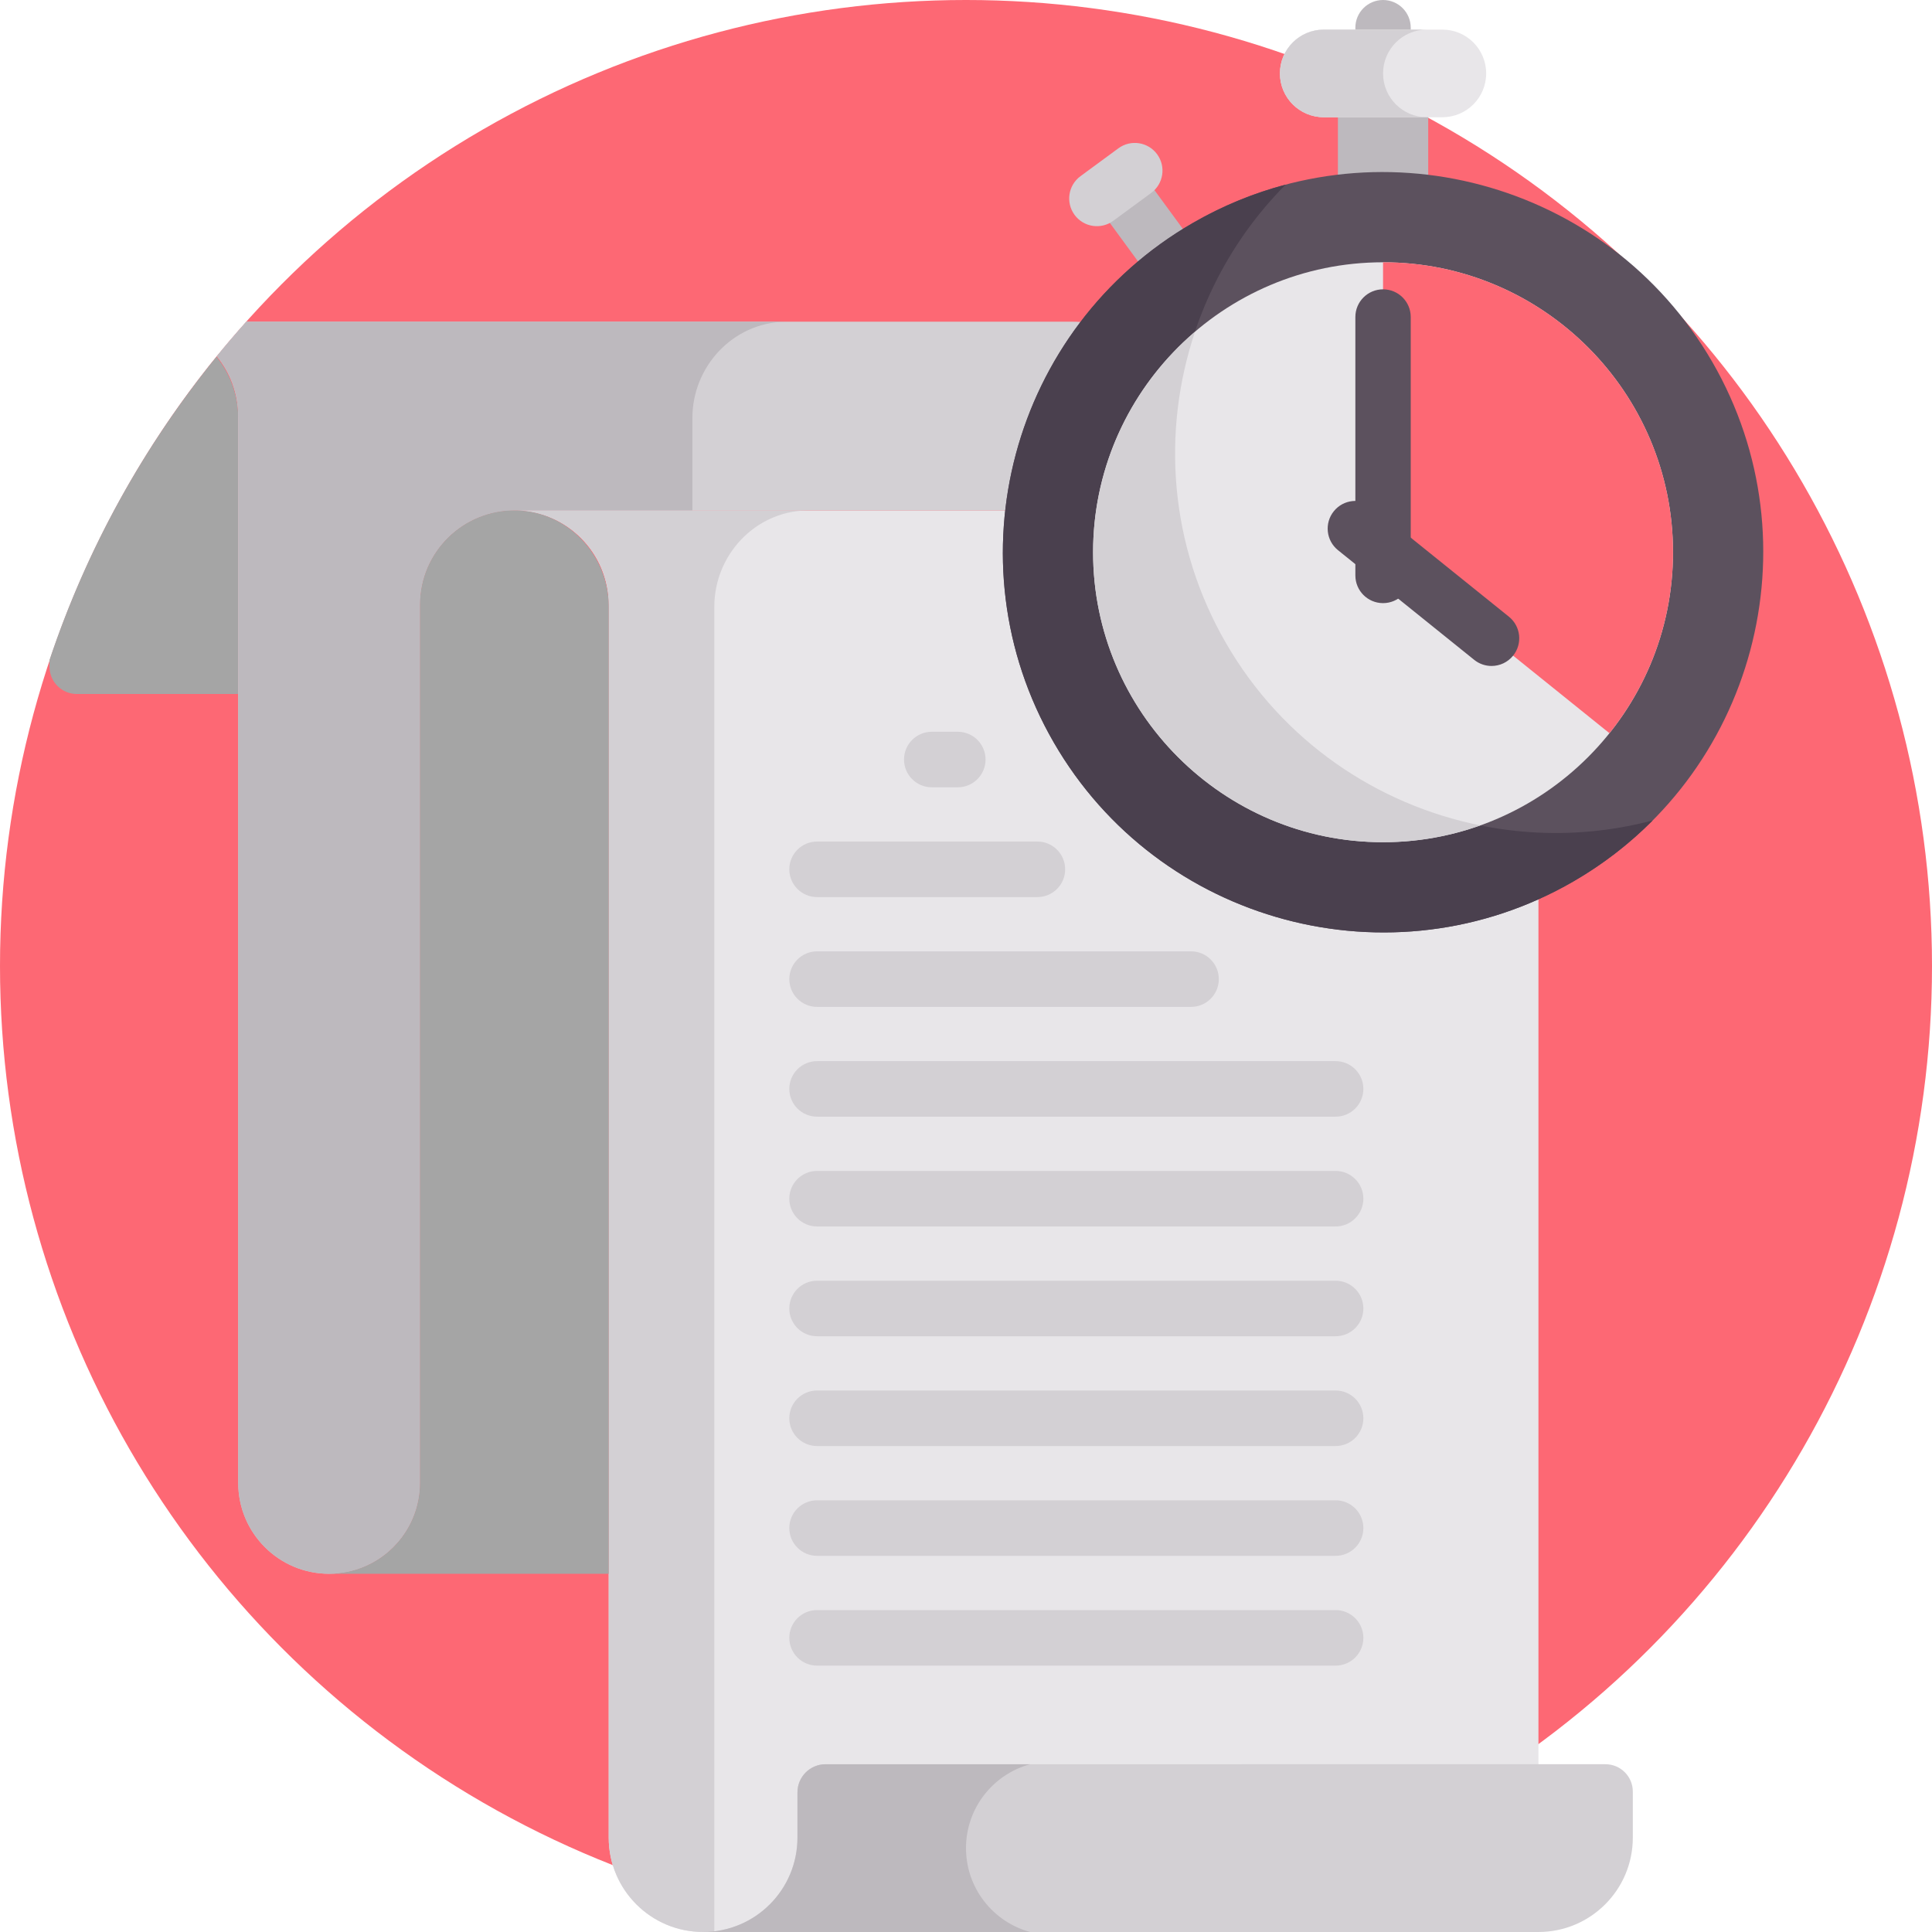 <?xml version="1.0" encoding="iso-8859-1"?>
<!-- Generator: Adobe Illustrator 19.0.0, SVG Export Plug-In . SVG Version: 6.00 Build 0)  -->
<svg version="1.1" id="Capa_1" xmlns="http://www.w3.org/2000/svg" xmlns:xlink="http://www.w3.org/1999/xlink" x="0px" y="0px"
	 viewBox="0 0 512 512" style="enable-background:new 0 0 512 512;" xml:space="preserve">
<circle style="fill:#FD6874;" cx="256" cy="256" r="256"/>
<path style="fill:#E8E6E9;" d="M383.399,135.276c-0.236-0.006-0.469-0.001-0.703-0.001v-0.008c-16.395,0-206.372,0-221.378,0
	h-25.009c13.812,0,25.009,11.197,25.009,25.009c0,19.628,0,307.132,0,326.715c0,13.813,11.197,25.009,25.009,25.009h221.378
	c0-17.188,0-335.545,0-349.872v-1.332C407.705,147.168,397.021,135.649,383.399,135.276z"/>
<path style="fill:#D3D0D4;" d="M189.301,160.795c0-13.627,10.684-25.146,24.306-25.52c0.236-0.006,0.469-0.001,0.703-0.001v-0.008
	c-27.397,0-48.398,0-52.993,0h-25.009c13.812,0,25.009,11.197,25.009,25.009c0,19.628,0,307.132,0,326.715
	c0,13.813,11.197,25.009,25.009,25.009h2.974c0-17.188,0-335.545,0-349.872L189.301,160.795L189.301,160.795z"/>
<path style="fill:#A5A5A5;" d="M13.114,176.671c0,4,3.243,7.243,7.243,7.243h42.775v-73.128c0-6.122-2.161-11.814-5.771-16.265
	c-19.262,23.665-34.38,50.833-44.247,80.408C13.114,174.929,13.114,176.671,13.114,176.671z"/>
<path style="fill:#D3D0D4;" d="M285.214,85.267c-0.236-0.006-0.469-0.001-0.703-0.001v-0.009c-27.729,0-155.941,0-219.236,0
	c-2.676,2.987-5.283,6.035-7.818,9.146c3.546,4.317,5.676,9.841,5.676,15.864c0,5.452,0,274.184,0,282.713
	c0,13.301,10.782,24.083,24.083,24.083c13.3,0,24.083-10.782,24.083-24.083c0-12.492,0-222.12,0-232.704
	c0-13.812,11.198-25,25.009-25.001v-0.008c42.288,0,129.52,0,173.212,0c0-12.668,0-21.001,0-23.147v-1.332
	C309.52,97.159,298.836,85.641,285.214,85.267z"/>
<path style="fill:#BDB9BE;" d="M183.489,110.786c0-13.627,10.684-25.146,24.306-25.52c0.236-0.006,0.469-0.001,0.703-0.001v-0.009
	c-48.087,0-106.551,0-143.223,0c-2.676,2.987-5.283,6.035-7.818,9.146c3.546,4.317,5.676,9.841,5.676,15.864
	c0,5.452,0,274.184,0,282.713c0,13.301,10.782,24.083,24.083,24.083c13.3,0,24.083-10.782,24.083-24.083
	c0-12.492,0-222.12,0-232.704c0-13.812,11.198-25,25.009-25.001v-0.008c12.543,0,29.039,0,47.181,0c0-12.668,0-21.001,0-23.147
	L183.489,110.786L183.489,110.786z"/>
<path style="fill:#A5A5A5;" d="M137.011,135.276c-14.133-0.388-25.712,10.954-25.712,25c0,6.403,0,167.068,0,232.704l0,0l0,0
	c0,13.301-10.782,24.083-24.083,24.083c22.183,0,51.58,0,74.101,0c0-28.019,0-228.202,0-256.267
	C161.317,147.168,150.633,135.649,137.011,135.276z"/>
<g>
	<path style="fill:#D3D0D4;" d="M274.917,237.739h-58.384c-4.065,0-7.36-3.295-7.36-7.36s3.295-7.36,7.36-7.36h58.384
		c4.064,0,7.359,3.295,7.359,7.36S278.981,237.739,274.917,237.739z"/>
	<path style="fill:#D3D0D4;" d="M315.64,266.835h-99.106c-4.065,0-7.36-3.295-7.36-7.359c0-4.065,3.295-7.36,7.36-7.36h99.106
		c4.064,0,7.359,3.295,7.359,7.36C322.999,263.54,319.704,266.835,315.64,266.835z"/>
	<path style="fill:#D3D0D4;" d="M253.82,208.644h-6.884c-4.064,0-7.36-3.295-7.36-7.36s3.295-7.36,7.36-7.36h6.884
		c4.065,0,7.36,3.295,7.36,7.36S257.884,208.644,253.82,208.644z"/>
	<path style="fill:#D3D0D4;" d="M353.946,295.93H216.533c-4.065,0-7.36-3.295-7.36-7.359c0-4.065,3.295-7.36,7.36-7.36h137.413
		c4.065,0,7.36,3.295,7.36,7.36C361.306,292.635,358.01,295.93,353.946,295.93z"/>
	<path style="fill:#D3D0D4;" d="M353.946,325.026H216.533c-4.065,0-7.36-3.295-7.36-7.36c0-4.065,3.295-7.359,7.36-7.359h137.413
		c4.065,0,7.36,3.295,7.36,7.359C361.306,321.731,358.01,325.026,353.946,325.026z"/>
	<path style="fill:#D3D0D4;" d="M353.946,354.121H216.533c-4.065,0-7.36-3.295-7.36-7.359c0-4.065,3.295-7.36,7.36-7.36h137.413
		c4.065,0,7.36,3.295,7.36,7.36C361.306,350.826,358.01,354.121,353.946,354.121z"/>
	<path style="fill:#D3D0D4;" d="M353.946,383.217H216.533c-4.065,0-7.36-3.295-7.36-7.36s3.295-7.36,7.36-7.36h137.413
		c4.065,0,7.36,3.295,7.36,7.36S358.01,383.217,353.946,383.217z"/>
	<path style="fill:#D3D0D4;" d="M353.946,412.312H216.533c-4.065,0-7.36-3.295-7.36-7.36c0-4.065,3.295-7.359,7.36-7.359h137.413
		c4.065,0,7.36,3.295,7.36,7.359C361.306,409.017,358.01,412.312,353.946,412.312z"/>
	<path style="fill:#D3D0D4;" d="M353.946,441.407H216.533c-4.065,0-7.36-3.295-7.36-7.36c0-4.065,3.295-7.359,7.36-7.359h137.413
		c4.065,0,7.36,3.295,7.36,7.359C361.306,438.112,358.01,441.407,353.946,441.407z"/>
</g>
<g>
	<path style="fill:#BDB9BE;" d="M366.523,28.569c-4.053,0-7.338-3.285-7.338-7.338V7.338c0-4.053,3.285-7.338,7.338-7.338
		s7.338,3.285,7.338,7.338v13.893C373.861,25.283,370.575,28.569,366.523,28.569z"/>
	<path style="fill:#BDB9BE;" d="M378.489,20.949V50.34c-8.001-1.266-15.927-1.267-23.932,0V20.95h23.932V20.949z"/>
	<path style="fill:#BDB9BE;" d="M305.177,74.178l-13.665-18.663c-2.394-3.27-1.684-7.862,1.586-10.255
		c3.269-2.394,7.861-1.685,10.255,1.586l13.665,18.663c2.394,3.27,1.684,7.862-1.586,10.255
		C312.142,78.173,307.555,77.427,305.177,74.178z"/>
</g>
<path style="fill:#5C515E;" d="M279.248,196.738c-27.784-48.123-11.237-109.878,36.887-137.663s109.879-11.237,137.663,36.886
	s11.237,109.879-36.887,137.663S307.032,244.861,279.248,196.738z"/>
<path style="fill:#4A404E;" d="M324.878,170.394C301.65,130.162,309.413,80.408,340.7,48.935
	c-8.415,2.228-16.674,5.585-24.565,10.141c-48.123,27.784-64.67,89.539-36.887,137.662s89.539,64.671,137.662,36.887
	c7.891-4.556,14.928-10.031,21.065-16.204C395.076,228.78,348.106,210.625,324.878,170.394z"/>
<path style="fill:#E8E6E9;" d="M366.522,69.507c42.372,0,76.844,34.472,76.844,76.844s-34.472,76.844-76.844,76.844
	s-76.844-34.472-76.844-76.844S324.151,69.507,366.522,69.507z"/>
<path style="fill:#D3D0D4;" d="M324.878,170.394c-15.02-26.015-17.065-56.007-8.187-82.469
	c-16.513,14.105-27.012,35.056-27.012,58.425c0,42.372,34.472,76.844,76.844,76.844c9.036,0,17.707-1.58,25.767-4.458
	C364.901,213.212,339.914,196.436,324.878,170.394z"/>
<path style="fill:#FD6874;" d="M366.523,69.507c42.372,0,76.844,34.472,76.844,76.844c0,18.125-6.312,34.802-16.848,47.956
	l-59.996-48.308V69.507z"/>
<path style="fill:#D3D0D4;" d="M284.774,56.949c-2.401-3.265-1.7-7.858,1.565-10.259l10.046-7.386
	c3.265-2.401,7.858-1.7,10.259,1.565s1.7,7.858-1.565,10.259l-10.046,7.386C291.783,60.904,287.185,60.228,284.774,56.949z"/>
<g>
	<path style="fill:#5C515E;" d="M366.523,159.836c-4.053,0-7.338-3.285-7.338-7.338V84.011c0-4.053,3.285-7.338,7.338-7.338
		s7.338,3.285,7.338,7.338v68.487C373.861,156.55,370.575,159.836,366.523,159.836z"/>
	<path style="fill:#5C515E;" d="M395.271,176.488c-1.615,0-3.241-0.531-4.597-1.623l-36.091-29.06
		c-3.157-2.542-3.655-7.161-1.114-10.318c2.542-3.156,7.16-3.654,10.318-1.114l36.091,29.06c3.157,2.542,3.655,7.161,1.114,10.318
		C399.542,175.552,397.416,176.488,395.271,176.488z"/>
</g>
<path style="fill:#E8E6E9;" d="M350.804,31.069h31.437c6.413,0,11.612-5.199,11.612-11.612l0,0c0-6.413-5.199-11.612-11.612-11.612
	h-31.437c-6.413,0-11.612,5.199-11.612,11.612l0,0C339.192,25.871,344.391,31.069,350.804,31.069z"/>
<g>
	<path style="fill:#D3D0D4;" d="M366.523,19.458c0-6.413,5.199-11.612,11.612-11.612h-27.33c-6.413,0-11.612,5.199-11.612,11.612
		s5.199,11.612,11.612,11.612h27.33C371.721,31.069,366.523,25.871,366.523,19.458z"/>
	<path style="fill:#D3D0D4;" d="M218.786,467.539c-4.115,0-7.45,3.336-7.45,7.45v12.001c0,13.813-11.197,25.009-25.009,25.009
		h221.378c13.812,0,25.009-11.197,25.009-25.009v-12.198c0-4.006-3.248-7.254-7.254-7.254L218.786,467.539L218.786,467.539z"/>
</g>
<path style="fill:#BDB9BE;" d="M256,489.77c0-10.633,7.207-19.578,17.001-22.23h-54.215c-4.115,0-7.45,3.336-7.45,7.45v12.001
	c0,13.813-11.197,25.009-25.009,25.009H273C263.207,509.348,256,500.403,256,489.77z"/>
<g>
</g>
<g>
</g>
<g>
</g>
<g>
</g>
<g>
</g>
<g>
</g>
<g>
</g>
<g>
</g>
<g>
</g>
<g>
</g>
<g>
</g>
<g>
</g>
<g>
</g>
<g>
</g>
<g>
</g>
</svg>
